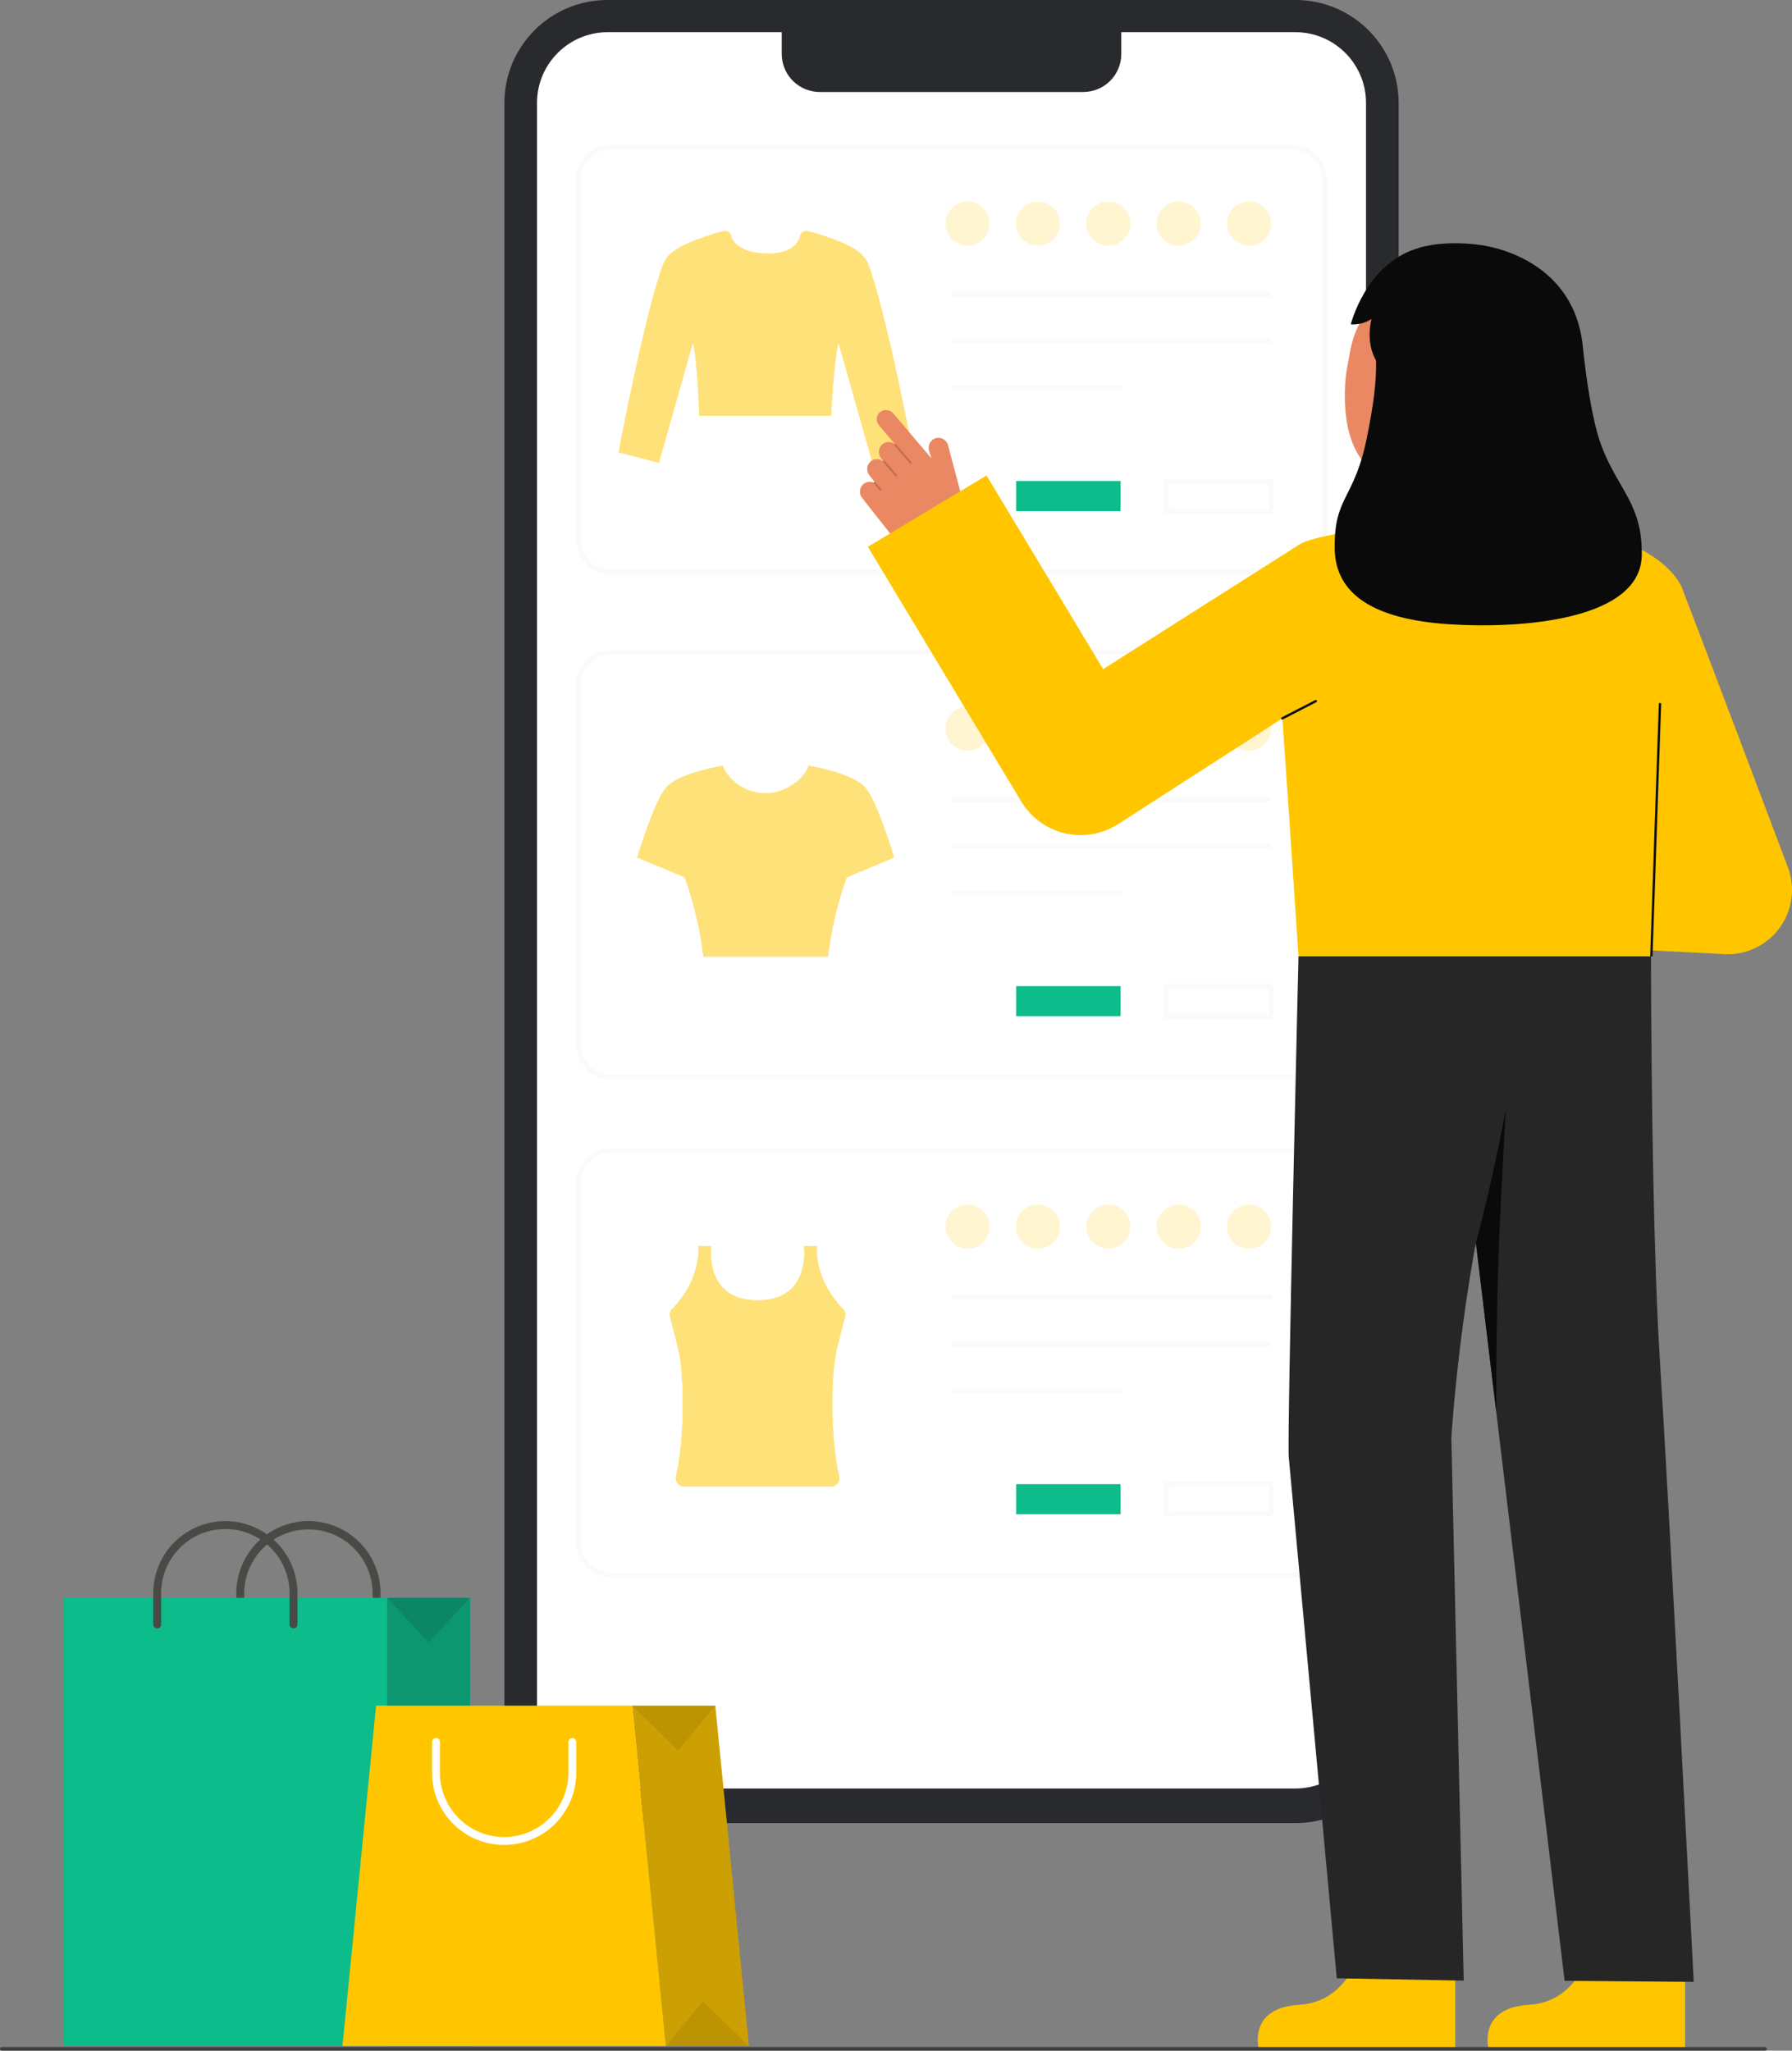 <svg fill="none" height="365" viewBox="0 0 319 365" width="319" xmlns="http://www.w3.org/2000/svg">
    <rect x="0" y="0" width="319" height="365" fill="#808080" stroke="none"/>
    <g clip-path="url(#clip0_4_437)">
        <path
            d="M67.036 289.836C66.85 289.836 66.671 289.762 66.54 289.63C66.408 289.498 66.334 289.32 66.334 289.133V283.647C66.334 280.617 65.13 277.711 62.986 275.568C60.843 273.426 57.936 272.222 54.904 272.222C51.873 272.222 48.966 273.426 46.822 275.568C44.679 277.711 43.475 280.617 43.475 283.647V289.133C43.475 289.32 43.401 289.498 43.269 289.63C43.137 289.762 42.958 289.836 42.772 289.836C42.585 289.836 42.407 289.762 42.275 289.63C42.143 289.498 42.069 289.32 42.069 289.133V283.647C42.059 281.956 42.384 280.28 43.025 278.714C43.666 277.149 44.609 275.726 45.802 274.527C46.995 273.328 48.413 272.377 49.975 271.727C51.537 271.078 53.212 270.744 54.904 270.744C56.596 270.744 58.271 271.078 59.833 271.727C61.395 272.377 62.813 273.328 64.006 274.527C65.199 275.726 66.143 277.149 66.784 278.714C67.424 280.28 67.749 281.956 67.739 283.647V289.133C67.739 289.32 67.665 289.498 67.534 289.63C67.402 289.762 67.223 289.836 67.036 289.836Z"
            fill="#494945" />
        <path d="M83.684 284.392H68.895V364.18H83.684V284.392Z" fill="#0CBC8B" />
        <path d="M83.684 284.392H68.895V364.18H83.684V284.392Z" fill="#0A0A0A" opacity="0.21" />
        <path d="M68.895 284.392H11.33V364.18H68.895V284.392Z" fill="#0CBC8B" />
        <path
            d="M52.245 289.836C52.059 289.836 51.88 289.762 51.749 289.63C51.617 289.498 51.543 289.32 51.543 289.133V283.647C51.552 282.141 51.263 280.647 50.693 279.253C50.123 277.859 49.282 276.592 48.22 275.523C47.157 274.455 45.894 273.607 44.503 273.029C43.112 272.45 41.62 272.153 40.113 272.153C38.606 272.153 37.114 272.45 35.723 273.029C34.332 273.607 33.069 274.455 32.006 275.523C30.944 276.592 30.104 277.859 29.533 279.253C28.963 280.647 28.674 282.141 28.683 283.647V289.133C28.686 289.227 28.669 289.32 28.635 289.407C28.601 289.495 28.549 289.574 28.484 289.641C28.418 289.708 28.34 289.762 28.253 289.798C28.167 289.834 28.074 289.853 27.98 289.853C27.887 289.853 27.794 289.834 27.708 289.798C27.621 289.762 27.543 289.708 27.477 289.641C27.412 289.574 27.361 289.495 27.326 289.407C27.292 289.32 27.276 289.227 27.278 289.133V283.647C27.268 281.956 27.593 280.28 28.234 278.714C28.874 277.149 29.818 275.726 31.011 274.527C32.204 273.328 33.622 272.377 35.184 271.727C36.746 271.078 38.421 270.744 40.113 270.744C41.805 270.744 43.48 271.078 45.042 271.727C46.604 272.377 48.022 273.328 49.215 274.527C50.408 275.726 51.352 277.149 51.992 278.714C52.633 280.28 52.958 281.956 52.948 283.647V289.133C52.948 289.32 52.874 289.498 52.742 289.63C52.611 289.762 52.432 289.836 52.245 289.836Z"
            fill="#494945" />
        <path d="M68.895 284.392L76.29 292.353L83.684 284.392H68.895Z" fill="#0A0A0A"
            opacity="0.11" />
        <path d="M68.895 364.18L76.29 356.219L83.684 364.18H68.895Z" fill="#0A0A0A"
            opacity="0.11" />
        <path
            d="M230.629 0H108.138C98.005 0 89.791 8.211 89.791 18.339V306.159C89.791 316.287 98.005 324.498 108.138 324.498H230.629C240.762 324.498 248.976 316.287 248.976 306.159V18.339C248.976 8.211 240.762 0 230.629 0Z"
            fill="#292A2E" />
        <path
            d="M230.571 5.727H108.196C101.238 5.727 95.597 11.365 95.597 18.32V305.751C95.597 312.706 101.238 318.344 108.196 318.344H230.571C237.529 318.344 243.17 312.706 243.17 305.751V18.32C243.17 11.365 237.529 5.727 230.571 5.727Z"
            fill="white" />
        <path
            d="M139.16 3.359H199.606V9.611C199.606 11.404 198.893 13.123 197.625 14.391C196.357 15.659 194.637 16.371 192.844 16.372H145.924C144.13 16.372 142.409 15.659 141.141 14.392C139.872 13.124 139.16 11.404 139.16 9.611V3.359Z"
            fill="#292A2E" />
        <g opacity="0.15">
            <path d="M229.921 102.243H108.846C107.172 102.241 105.568 101.576 104.384 100.393C103.201 99.21 102.536 97.606 102.534 95.934V32.092C102.536 30.419 103.201 28.816 104.384 27.633C105.568 26.45 107.172 25.785 108.846 25.783H229.921C231.594 25.785 233.199 26.45 234.382 27.633C235.565 28.816 236.231 30.419 236.233 32.092V95.934C236.231 97.606 235.565 99.21 234.382 100.393C233.199 101.576 231.594 102.241 229.921 102.243ZM108.846 26.618C107.394 26.62 106.002 27.197 104.975 28.223C103.949 29.249 103.372 30.641 103.37 32.092V95.934C103.371 97.385 103.949 98.776 104.975 99.802C106.002 100.829 107.394 101.406 108.846 101.408H229.921C231.373 101.406 232.765 100.829 233.792 99.803C234.818 98.776 235.396 97.385 235.397 95.934V32.092C235.396 30.64 234.818 29.249 233.792 28.223C232.765 27.197 231.373 26.619 229.921 26.618H108.846Z"
                fill="#292A2E"
                opacity="0.15" />
        </g>
        <g opacity="0.43">
            <path d="M172.234 43.713C174.4 43.713 176.156 41.957 176.156 39.792C176.156 37.627 174.4 35.871 172.234 35.871C170.068 35.871 168.312 37.627 168.312 39.792C168.312 41.957 170.068 43.713 172.234 43.713Z"
                fill="#FFC600"
                opacity="0.43" />
            <path d="M184.764 43.713C186.931 43.713 188.687 41.957 188.687 39.792C188.687 37.627 186.931 35.871 184.764 35.871C182.598 35.871 180.842 37.627 180.842 39.792C180.842 41.957 182.598 43.713 184.764 43.713Z"
                fill="#FFC600"
                opacity="0.43" />
            <path d="M197.294 43.713C199.461 43.713 201.217 41.957 201.217 39.792C201.217 37.627 199.461 35.871 197.294 35.871C195.128 35.871 193.372 37.627 193.372 39.792C193.372 41.957 195.128 43.713 197.294 43.713Z"
                fill="#FFC600"
                opacity="0.43" />
            <path d="M209.825 43.713C211.991 43.713 213.747 41.957 213.747 39.792C213.747 37.627 211.991 35.871 209.825 35.871C207.658 35.871 205.902 37.627 205.902 39.792C205.902 41.957 207.658 43.713 209.825 43.713Z"
                fill="#FFC600"
                opacity="0.43" />
            <path d="M222.355 43.713C224.521 43.713 226.277 41.957 226.277 39.792C226.277 37.627 224.521 35.871 222.355 35.871C220.189 35.871 218.432 37.627 218.432 39.792C218.432 41.957 220.189 43.713 222.355 43.713Z"
                fill="#FFC600"
                opacity="0.43" />
        </g>
        <g opacity="0.15">
            <path d="M226.277 51.921H169.383V52.756H226.277V51.921Z" fill="#292A2E"
                opacity="0.15" />
        </g>
        <g opacity="0.15">
            <path d="M226.277 60.271H169.383V61.106H226.277V60.271Z" fill="#292A2E"
                opacity="0.15" />
        </g>
        <g opacity="0.15">
            <path d="M199.607 68.621H169.383V69.456H199.607V68.621Z" fill="#292A2E"
                opacity="0.15" />
        </g>
        <g opacity="0.15">
            <path d="M226.695 91.397H207.264V85.211H226.695V91.397ZM208.099 90.562H225.86V86.046H208.099V90.562Z"
                fill="#292A2E"
                opacity="0.15" />
        </g>
        <path d="M199.481 85.628H180.886V90.979H199.481V85.628Z" fill="#0CBC8B" />
        <path
            d="M154.507 46.926C153.605 44.618 150.605 43.2 145.088 41.467C144.914 41.412 144.371 41.279 143.823 41.148C143.656 41.109 143.482 41.106 143.314 41.142C143.146 41.177 142.988 41.249 142.851 41.353C142.714 41.457 142.602 41.59 142.523 41.742C142.444 41.894 142.399 42.062 142.393 42.234C142.393 42.234 141.725 45.142 136.815 45.142C131.01 45.142 130.216 42.234 130.216 42.234C130.21 42.062 130.165 41.894 130.086 41.742C130.007 41.59 129.895 41.457 129.758 41.353C129.621 41.249 129.463 41.177 129.295 41.142C129.127 41.106 128.954 41.109 128.787 41.148C128.238 41.279 127.695 41.412 127.521 41.467C122.004 43.2 119.005 44.618 118.102 46.926C114.934 55.025 110.107 80.498 110.107 80.498L117.295 82.383L123.338 61.008C124.201 64.213 124.475 74.006 124.475 74.006H131.361H141.248H147.948C147.948 74.006 148.408 64.213 149.27 61.008L155.314 82.383L162.502 80.498C162.502 80.498 157.675 55.025 154.507 46.926Z"
            fill="#FFC600" />
        <path d="M154.507 46.926C153.605 44.618 150.605 43.2 145.088 41.467C144.914 41.412 144.371 41.279 143.823 41.148C143.656 41.109 143.482 41.106 143.314 41.142C143.146 41.177 142.988 41.249 142.851 41.353C142.714 41.457 142.602 41.59 142.523 41.742C142.444 41.894 142.399 42.062 142.393 42.234C142.393 42.234 141.725 45.142 136.815 45.142C131.01 45.142 130.216 42.234 130.216 42.234C130.21 42.062 130.165 41.894 130.086 41.742C130.007 41.59 129.895 41.457 129.758 41.353C129.621 41.249 129.463 41.177 129.295 41.142C129.127 41.106 128.954 41.109 128.787 41.148C128.238 41.279 127.695 41.412 127.521 41.467C122.004 43.2 119.005 44.618 118.102 46.926C114.934 55.025 110.107 80.498 110.107 80.498L117.295 82.383L123.338 61.008C124.201 64.213 124.475 74.006 124.475 74.006H131.361H141.248H147.948C147.948 74.006 148.408 64.213 149.27 61.008L155.314 82.383L162.502 80.498C162.502 80.498 157.675 55.025 154.507 46.926Z"
            fill="white"
            opacity="0.48" />
        <g opacity="0.15">
            <path d="M229.921 192.141H108.846C107.172 192.139 105.568 191.474 104.385 190.291C103.201 189.109 102.536 187.505 102.534 185.833V121.99C102.536 120.317 103.201 118.714 104.385 117.531C105.568 116.349 107.172 115.684 108.846 115.682H229.921C231.594 115.684 233.198 116.349 234.382 117.531C235.565 118.714 236.231 120.317 236.233 121.99V185.833C236.231 187.505 235.565 189.109 234.382 190.291C233.199 191.474 231.594 192.139 229.921 192.141ZM108.846 116.517C107.394 116.519 106.002 117.096 104.976 118.122C103.949 119.148 103.372 120.539 103.37 121.99V185.833C103.372 187.284 103.949 188.675 104.975 189.701C106.002 190.727 107.394 191.305 108.846 191.306H229.921C231.373 191.305 232.765 190.728 233.792 189.701C234.818 188.675 235.396 187.284 235.397 185.833V121.99C235.396 120.539 234.818 119.147 233.792 118.121C232.765 117.095 231.373 116.518 229.921 116.516L108.846 116.517Z"
                fill="#292A2E"
                opacity="0.15" />
        </g>
        <g opacity="0.43">
            <path d="M172.234 133.612C174.4 133.612 176.156 131.856 176.156 129.691C176.156 127.526 174.4 125.77 172.234 125.77C170.068 125.77 168.312 127.526 168.312 129.691C168.312 131.856 170.068 133.612 172.234 133.612Z"
                fill="#FFC600"
                opacity="0.43" />
            <path d="M184.764 133.612C186.931 133.612 188.687 131.856 188.687 129.691C188.687 127.526 186.931 125.77 184.764 125.77C182.598 125.77 180.842 127.526 180.842 129.691C180.842 131.856 182.598 133.612 184.764 133.612Z"
                fill="#FFC600"
                opacity="0.43" />
            <path d="M197.294 133.612C199.461 133.612 201.217 131.856 201.217 129.691C201.217 127.526 199.461 125.77 197.294 125.77C195.128 125.77 193.372 127.526 193.372 129.691C193.372 131.856 195.128 133.612 197.294 133.612Z"
                fill="#FFC600"
                opacity="0.43" />
            <path d="M209.825 133.612C211.991 133.612 213.747 131.856 213.747 129.691C213.747 127.526 211.991 125.77 209.825 125.77C207.658 125.77 205.902 127.526 205.902 129.691C205.902 131.856 207.658 133.612 209.825 133.612Z"
                fill="#FFC600"
                opacity="0.43" />
            <path d="M222.355 133.612C224.521 133.612 226.277 131.856 226.277 129.691C226.277 127.526 224.521 125.77 222.355 125.77C220.189 125.77 218.432 127.526 218.432 129.691C218.432 131.856 220.189 133.612 222.355 133.612Z"
                fill="#FFC600"
                opacity="0.43" />
        </g>
        <g opacity="0.15">
            <path d="M226.277 141.82H169.383V142.655H226.277V141.82Z" fill="#292A2E"
                opacity="0.15" />
        </g>
        <g opacity="0.15">
            <path d="M226.277 150.17H169.383V151.005H226.277V150.17Z" fill="#292A2E"
                opacity="0.15" />
        </g>
        <g opacity="0.15">
            <path d="M199.607 158.519H169.383V159.354H199.607V158.519Z" fill="#292A2E"
                opacity="0.15" />
        </g>
        <g opacity="0.15">
            <path d="M226.695 181.295H207.264V175.11H226.695V181.295ZM208.099 180.46H225.86V175.945H208.099V180.46Z"
                fill="#292A2E"
                opacity="0.15" />
        </g>
        <path d="M199.481 175.527H180.886V180.878H199.481V175.527Z" fill="#0CBC8B" />
        <path d="M154.179 140.371C152.824 138.695 149.839 137.626 146.35 136.779C144.933 136.435 143.972 136.306 143.972 136.306C142.85 139.149 139.38 141.207 136.322 141.208H136.11C133.051 141.208 129.761 139.149 128.638 136.306C128.638 136.306 127.677 136.435 126.257 136.779C122.769 137.626 119.783 138.695 118.429 140.371C116.346 142.946 113.432 152.637 113.432 152.637L121.882 156.157C121.947 156.332 122.011 156.508 122.074 156.685C122.119 156.811 122.163 156.937 122.207 157.063C122.203 157.05 122.199 157.038 122.194 157.026C122.205 157.055 122.215 157.085 122.225 157.114C123.672 161.384 124.675 165.791 125.219 170.265C125.255 170.254 147.35 170.254 147.386 170.265C147.93 165.791 148.933 161.384 150.38 157.114C150.39 157.085 150.4 157.055 150.411 157.026C150.45 156.912 150.49 156.798 150.531 156.685C150.594 156.509 150.658 156.333 150.723 156.157L159.173 152.637C159.173 152.637 156.261 142.948 154.179 140.371Z"
            fill="white"
            opacity="0.48" />
        <path
            d="M154.179 140.371C152.824 138.695 149.839 137.626 146.35 136.779C144.933 136.435 143.972 136.306 143.972 136.306C142.85 139.149 139.38 141.207 136.322 141.208H136.11C133.051 141.208 129.761 139.149 128.638 136.306C128.638 136.306 127.677 136.435 126.257 136.779C122.769 137.626 119.783 138.695 118.429 140.371C116.346 142.946 113.432 152.637 113.432 152.637L121.882 156.157C121.947 156.332 122.011 156.508 122.074 156.685C122.119 156.811 122.163 156.937 122.207 157.063C122.203 157.05 122.199 157.038 122.194 157.026C122.205 157.055 122.215 157.085 122.225 157.114C123.672 161.384 124.675 165.791 125.219 170.265C125.255 170.254 147.35 170.254 147.386 170.265C147.93 165.791 148.933 161.384 150.38 157.114C150.39 157.085 150.4 157.055 150.411 157.026C150.45 156.912 150.49 156.798 150.531 156.685C150.594 156.509 150.658 156.333 150.723 156.157L159.173 152.637C159.173 152.637 156.261 142.948 154.179 140.371Z"
            fill="#FFC600" />
        <path d="M154.179 140.371C152.824 138.695 149.839 137.626 146.35 136.779C144.933 136.435 143.972 136.306 143.972 136.306C142.85 139.149 139.38 141.207 136.322 141.208H136.11C133.051 141.208 129.761 139.149 128.638 136.306C128.638 136.306 127.677 136.435 126.257 136.779C122.769 137.626 119.783 138.695 118.429 140.371C116.346 142.946 113.432 152.637 113.432 152.637L121.882 156.157C121.947 156.332 122.011 156.508 122.074 156.685C122.119 156.811 122.163 156.937 122.207 157.063C122.203 157.05 122.199 157.038 122.194 157.026C122.205 157.055 122.215 157.085 122.225 157.114C123.672 161.384 124.675 165.791 125.219 170.265C125.255 170.254 147.35 170.254 147.386 170.265C147.93 165.791 148.933 161.384 150.38 157.114C150.39 157.085 150.4 157.055 150.411 157.026C150.45 156.912 150.49 156.798 150.531 156.685C150.594 156.509 150.658 156.333 150.723 156.157L159.173 152.637C159.173 152.637 156.261 142.948 154.179 140.371Z"
            fill="white"
            opacity="0.48" />
        <g opacity="0.15">
            <path d="M229.921 280.787H108.846C107.172 280.785 105.568 280.12 104.384 278.937C103.201 277.754 102.536 276.151 102.534 274.478V210.636C102.536 208.963 103.201 207.36 104.385 206.177C105.568 204.994 107.172 204.329 108.846 204.327H229.921C231.594 204.329 233.199 204.994 234.382 206.177C235.565 207.36 236.231 208.963 236.233 210.636V274.478C236.231 276.151 235.565 277.754 234.382 278.937C233.199 280.12 231.594 280.785 229.921 280.787ZM108.846 205.162C107.394 205.164 106.002 205.741 104.975 206.767C103.948 207.793 103.371 209.185 103.369 210.636V274.478C103.371 275.929 103.948 277.321 104.975 278.347C106.001 279.373 107.394 279.951 108.846 279.952H229.921C231.373 279.951 232.765 279.373 233.792 278.347C234.818 277.321 235.396 275.929 235.397 274.478V210.636C235.396 209.185 234.818 207.793 233.791 206.767C232.765 205.741 231.373 205.164 229.921 205.162H108.846Z"
                fill="#292A2E"
                opacity="0.15" />
        </g>
        <g opacity="0.43">
            <path d="M172.234 222.257C174.4 222.257 176.156 220.501 176.156 218.336C176.156 216.171 174.4 214.415 172.234 214.415C170.068 214.415 168.312 216.171 168.312 218.336C168.312 220.501 170.068 222.257 172.234 222.257Z"
                fill="#FFC600"
                opacity="0.43" />
            <path d="M184.764 222.257C186.931 222.257 188.687 220.501 188.687 218.336C188.687 216.171 186.931 214.415 184.764 214.415C182.598 214.415 180.842 216.171 180.842 218.336C180.842 220.501 182.598 222.257 184.764 222.257Z"
                fill="#FFC600"
                opacity="0.43" />
            <path d="M197.294 222.257C199.461 222.257 201.217 220.501 201.217 218.336C201.217 216.171 199.461 214.415 197.294 214.415C195.128 214.415 193.372 216.171 193.372 218.336C193.372 220.501 195.128 222.257 197.294 222.257Z"
                fill="#FFC600"
                opacity="0.43" />
            <path d="M209.825 222.257C211.991 222.257 213.747 220.501 213.747 218.336C213.747 216.171 211.991 214.415 209.825 214.415C207.658 214.415 205.902 216.171 205.902 218.336C205.902 220.501 207.658 222.257 209.825 222.257Z"
                fill="#FFC600"
                opacity="0.43" />
            <path d="M222.355 222.257C224.521 222.257 226.277 220.501 226.277 218.336C226.277 216.171 224.521 214.415 222.355 214.415C220.189 214.415 218.432 216.171 218.432 218.336C218.432 220.501 220.189 222.257 222.355 222.257Z"
                fill="#FFC600"
                opacity="0.43" />
        </g>
        <g opacity="0.15">
            <path d="M226.277 230.465H169.383V231.3H226.277V230.465Z" fill="#292A2E"
                opacity="0.15" />
        </g>
        <g opacity="0.15">
            <path d="M226.277 238.815H169.383V239.65H226.277V238.815Z" fill="#292A2E"
                opacity="0.15" />
        </g>
        <g opacity="0.15">
            <path d="M199.607 247.165H169.383V248H199.607V247.165Z" fill="#292A2E" opacity="0.15" />
        </g>
        <g opacity="0.15">
            <path d="M226.695 269.941H207.264V263.755H226.695V269.941ZM208.099 269.106H225.86V264.59H208.099V269.106Z"
                fill="#292A2E"
                opacity="0.15" />
        </g>
        <path d="M199.481 264.173H180.886V269.523H199.481V264.173Z" fill="#0CBC8B" />
        <path d="M147.949 264.586C148.173 264.585 148.393 264.534 148.594 264.435C148.795 264.337 148.971 264.194 149.109 264.018C149.247 263.841 149.342 263.636 149.389 263.417C149.435 263.198 149.432 262.972 149.378 262.755C147.878 256.52 147.764 244.783 149.058 239.739L150.491 234.156L150.488 234.13C150.513 233.939 150.494 233.745 150.433 233.562C150.373 233.379 150.271 233.212 150.137 233.074C144.72 227.518 145.434 221.811 145.434 221.811H143.099C143.25 223.156 143.162 224.517 142.839 225.831C142.254 228.137 140.698 230.697 136.754 231.312C135.501 231.499 134.226 231.499 132.973 231.312C129.029 230.697 127.473 228.137 126.888 225.831C126.565 224.517 126.477 223.156 126.628 221.811H124.295C124.295 221.811 125.007 227.517 119.59 233.074C119.456 233.212 119.354 233.379 119.293 233.562C119.233 233.744 119.214 233.939 119.239 234.13L119.219 234.156L120.652 239.738C121.947 244.783 121.832 256.521 120.332 262.754C120.278 262.971 120.275 263.198 120.321 263.417C120.368 263.636 120.463 263.841 120.601 264.017C120.739 264.194 120.914 264.336 121.115 264.435C121.316 264.533 121.537 264.585 121.761 264.585L147.949 264.586Z"
            fill="white"
            opacity="0.48" />
        <path
            d="M147.949 264.586C148.173 264.585 148.393 264.534 148.594 264.435C148.795 264.337 148.971 264.194 149.109 264.018C149.247 263.841 149.342 263.636 149.389 263.417C149.435 263.198 149.432 262.972 149.378 262.755C147.878 256.52 147.764 244.783 149.058 239.739L150.491 234.156L150.488 234.13C150.513 233.939 150.494 233.745 150.433 233.562C150.373 233.379 150.271 233.212 150.137 233.074C144.72 227.518 145.434 221.811 145.434 221.811H143.099C143.25 223.156 143.162 224.517 142.839 225.831C142.254 228.137 140.698 230.697 136.754 231.312C135.501 231.499 134.226 231.499 132.973 231.312C129.029 230.697 127.473 228.137 126.888 225.831C126.565 224.517 126.477 223.156 126.628 221.811H124.295C124.295 221.811 125.007 227.517 119.59 233.074C119.456 233.212 119.354 233.379 119.293 233.562C119.233 233.744 119.214 233.939 119.239 234.13L119.219 234.156L120.652 239.738C121.947 244.783 121.832 256.521 120.332 262.754C120.278 262.971 120.275 263.198 120.321 263.417C120.368 263.636 120.463 263.841 120.601 264.017C120.739 264.194 120.914 264.336 121.115 264.435C121.316 264.533 121.537 264.585 121.761 264.585L147.949 264.586Z"
            fill="#FFC600" />
        <path d="M147.949 264.586C148.173 264.585 148.393 264.534 148.594 264.435C148.795 264.337 148.971 264.194 149.109 264.018C149.247 263.841 149.342 263.636 149.389 263.417C149.435 263.198 149.432 262.972 149.378 262.755C147.878 256.52 147.764 244.783 149.058 239.739L150.491 234.156L150.488 234.13C150.513 233.939 150.494 233.745 150.433 233.562C150.373 233.379 150.271 233.212 150.137 233.074C144.72 227.518 145.434 221.811 145.434 221.811H143.099C143.25 223.156 143.162 224.517 142.839 225.831C142.254 228.137 140.698 230.697 136.754 231.312C135.501 231.499 134.226 231.499 132.973 231.312C129.029 230.697 127.473 228.137 126.888 225.831C126.565 224.517 126.477 223.156 126.628 221.811H124.295C124.295 221.811 125.007 227.517 119.59 233.074C119.456 233.212 119.354 233.379 119.293 233.562C119.233 233.744 119.214 233.939 119.239 234.13L119.219 234.156L120.652 239.738C121.947 244.783 121.832 256.521 120.332 262.754C120.278 262.971 120.275 263.198 120.321 263.417C120.368 263.636 120.463 263.841 120.601 264.017C120.739 264.194 120.914 264.336 121.115 264.435C121.316 264.533 121.537 264.585 121.761 264.585L147.949 264.586Z"
            fill="white"
            opacity="0.48" />
        <path
            d="M283.194 346.53C283.194 346.53 281.308 356.299 272.156 356.845C263.003 357.391 264.988 364.678 264.988 364.678H299.963V347.211L283.194 346.53Z"
            fill="#FFC600" />
        <path
            d="M293.982 168.291C293.982 168.291 293.872 165.354 293.895 172.017C293.982 196.87 294.413 225.257 295.468 241.869C297.162 268.573 301.507 352.765 301.507 352.765L278.524 352.572L256.249 167.282L293.982 168.291Z"
            fill="#262626" />
        <path
            d="M268.028 197.597C268.028 197.597 267.075 215.632 266.9 219.866C266.492 229.658 266.35 239.797 266.35 251.292L262.727 221.157C262.727 221.157 265.377 211.715 268.028 197.597Z"
            fill="#0A0A0A" />
        <path
            d="M242.278 346.53C242.278 346.53 240.392 356.299 231.24 356.845C222.087 357.391 224.072 364.678 224.072 364.678H259.048V347.211L242.278 346.53Z"
            fill="#FFC600" />
        <path
            d="M231.15 170.221C231.15 170.221 229.114 255.161 229.413 259.313L237.96 352.121L260.563 352.538L258.36 255.955C258.36 255.955 259.914 229.313 266.354 204.574C269.649 191.876 271.632 178.875 272.272 165.773L231.15 170.221Z"
            fill="#262626" />
        <path d="M294.232 168.289L294.307 168.294C294.307 168.294 294.253 166.844 294.232 168.289Z"
            fill="#333333" />
        <path
            d="M227.915 123.075C228.389 128.641 230.694 163.367 231.15 170.223H293.958C294.313 164.039 295.906 137.001 297.251 124.909C298.536 113.371 301.056 107.594 299.209 104.183C296.191 98.608 287.943 95.386 282.32 94.625C278.886 94.16 273.721 93.827 273.721 93.827C273.721 93.827 273.283 102.668 262.854 103.161C248.66 103.829 249.607 93.827 249.537 93.827C247.238 93.827 233.847 94.907 230.887 97.186C225.71 101.169 226.909 111.278 227.915 123.075Z"
            fill="#FFC600" />
        <path
            d="M227.047 116.099C226.994 116.099 226.942 116.079 226.903 116.042C226.864 116.006 226.841 115.956 226.838 115.903L226.331 107.064C226.328 107.009 226.347 106.954 226.384 106.913C226.421 106.872 226.472 106.847 226.528 106.844C226.583 106.841 226.637 106.86 226.678 106.897C226.719 106.933 226.744 106.985 226.748 107.04L227.255 115.878C227.258 115.934 227.239 115.988 227.202 116.029C227.166 116.071 227.114 116.096 227.059 116.099L227.047 116.099Z"
            fill="#0C0C0C" />
        <path
            d="M307.535 169.857C309.382 169.857 311.202 169.411 312.84 168.556C314.477 167.702 315.884 166.464 316.94 164.95C317.997 163.435 318.671 161.687 318.907 159.856C319.142 158.024 318.931 156.163 318.292 154.431C317.643 152.672 302.431 112.408 299.536 104.948L278.093 113.631C279.722 117.826 285.62 133.726 290.36 146.534L282.486 145.679L280.008 168.468L306.294 169.79C306.706 169.835 307.12 169.857 307.535 169.857Z"
            fill="#FFC600" />
        <path
            d="M242.055 93.063C242.125 93.054 244.052 100.301 259.087 99.173C269.495 98.394 272.034 91.312 272.272 91.312C271.149 91.073 269.327 90.826 268.828 90.56C267.189 89.68 265.996 88.609 265.395 86.309C264.925 84.51 264.685 77.587 264.685 74.114L248.668 77.711C248.892 81.629 250.454 90.713 244.978 92.321C244.067 92.586 243.086 92.831 242.055 93.063Z"
            fill="#E98862" />
        <path
            d="M249.223 85.414C255.537 85.912 263.648 83.248 265.189 74.827L266.579 67.229C268.12 58.809 264.944 51.174 257.012 49.724C249.08 48.274 241.903 54.016 240.362 62.436L239.747 65.8C239.156 69.031 237.957 84.526 249.223 85.414Z"
            fill="#E98862" />
        <path
            d="M243.368 77.683C244.501 71.991 245.021 68.193 244.961 64.187C243.365 61.389 243.784 58.175 244.147 56.787C243.048 57.485 241.756 57.817 240.456 57.734C240.456 57.734 243.096 47.143 252.069 44.293C253.719 43.651 257.932 42.84 263.526 43.607C268.284 44.259 280.012 47.815 281.688 61.013V61.02C281.743 61.458 282.869 73.618 285.113 79.453C288.131 87.296 292.368 89.733 292.26 98.782C292.122 110.422 270.713 111.972 257.802 111.101C244.891 110.23 237.681 105.986 237.587 97.597C237.484 88.198 241.1 89.072 243.368 77.683Z"
            fill="#0A0A0A" />
        <path d="M295.298 125.142L293.755 170.216L294.172 170.23L295.715 125.156L295.298 125.142Z"
            fill="#0C0C0C" />
        <path
            d="M159.05 73.619L165.799 81.588L165.382 80.219C165.256 79.775 165.303 79.3 165.514 78.889C165.725 78.478 166.085 78.163 166.519 78.007C166.747 77.934 166.986 77.908 167.224 77.931C167.462 77.954 167.692 78.025 167.901 78.14C168.11 78.255 168.294 78.411 168.441 78.599C168.587 78.787 168.694 79.003 168.755 79.234L171.84 90.847C172.23 92.314 172.031 93.874 171.286 95.195C170.541 96.517 169.308 97.495 167.852 97.921C166.161 98.416 164.361 98.395 162.682 97.86C161.003 97.326 159.522 96.302 158.429 94.921L153.489 88.655C153.226 88.334 153.082 87.933 153.081 87.518C153.08 87.103 153.223 86.701 153.485 86.38C153.727 86.094 154.054 85.894 154.419 85.807C154.783 85.721 155.166 85.754 155.51 85.9C155.516 85.88 155.525 85.862 155.538 85.845C155.55 85.829 155.566 85.816 155.584 85.806C155.602 85.796 155.622 85.789 155.643 85.787C155.663 85.785 155.684 85.787 155.703 85.794L154.788 84.637C154.508 84.298 154.36 83.869 154.371 83.43C154.383 82.99 154.553 82.569 154.85 82.245C155.154 81.934 155.564 81.746 155.999 81.72C156.434 81.694 156.863 81.83 157.202 82.102C157.205 82.084 157.211 82.066 157.22 82.049L156.844 81.575C156.599 81.25 156.464 80.855 156.461 80.448C156.458 80.041 156.586 79.644 156.826 79.316C157.12 78.962 157.54 78.737 157.997 78.689C158.454 78.641 158.912 78.775 159.272 79.06L159.297 79.036L156.461 75.689C156.315 75.517 156.206 75.317 156.14 75.102C156.075 74.887 156.053 74.661 156.078 74.437C156.103 74.213 156.173 73.997 156.284 73.801C156.395 73.606 156.544 73.435 156.724 73.299C157.08 73.048 157.518 72.941 157.95 73.001C158.382 73.06 158.775 73.281 159.05 73.619Z"
            fill="#E98862" />
        <path d="M159.203 79.246C159.21 79.264 159.22 79.281 159.233 79.295L162.025 82.515C162.055 82.542 162.094 82.557 162.135 82.557C162.175 82.557 162.214 82.543 162.245 82.516C162.275 82.49 162.295 82.454 162.301 82.413C162.307 82.374 162.298 82.333 162.276 82.299L159.483 79.079C159.458 79.05 159.423 79.031 159.384 79.025C159.346 79.019 159.307 79.026 159.274 79.046C159.241 79.066 159.215 79.097 159.203 79.134C159.19 79.17 159.191 79.21 159.204 79.246H159.203Z"
            fill="#0C0C0C"
            opacity="0.2" />
        <path d="M157.206 82.177C157.213 82.195 157.223 82.211 157.235 82.225L159.41 84.772C159.44 84.798 159.479 84.812 159.518 84.811C159.558 84.811 159.596 84.797 159.626 84.771C159.656 84.746 159.676 84.71 159.683 84.671C159.689 84.632 159.681 84.592 159.66 84.558L157.485 82.011C157.459 81.984 157.424 81.966 157.387 81.961C157.349 81.956 157.311 81.964 157.279 81.983C157.246 82.002 157.221 82.032 157.208 82.068C157.194 82.103 157.194 82.142 157.205 82.178L157.206 82.177Z"
            fill="#0C0C0C"
            opacity="0.2" />
        <path d="M155.509 86.009C155.516 86.028 155.526 86.045 155.54 86.06L156.595 87.24C156.608 87.26 156.626 87.277 156.646 87.29C156.666 87.303 156.689 87.311 156.713 87.314C156.737 87.317 156.761 87.316 156.785 87.308C156.808 87.301 156.829 87.289 156.847 87.273C156.865 87.257 156.879 87.237 156.889 87.215C156.898 87.193 156.903 87.169 156.902 87.145C156.902 87.121 156.896 87.097 156.886 87.076C156.875 87.054 156.86 87.035 156.841 87.019L155.786 85.84C155.759 85.814 155.725 85.797 155.687 85.793C155.65 85.788 155.613 85.797 155.581 85.816C155.549 85.836 155.525 85.865 155.512 85.9C155.498 85.935 155.497 85.974 155.509 86.009Z"
            fill="#0C0C0C"
            opacity="0.2" />
        <path
            d="M192.366 148.647C190.242 148.647 188.153 148.097 186.303 147.052C184.454 146.007 182.906 144.502 181.81 142.682L154.499 97.331L175.612 84.628L196.374 119.104L230.887 97.186L245.508 116.782L199.035 146.686C197.046 147.966 194.731 148.646 192.366 148.647Z"
            fill="#FFC600" />
        <path
            d="M228.264 128.076C228.218 128.076 228.172 128.061 228.136 128.032C228.099 128.003 228.073 127.962 228.062 127.917C228.051 127.872 228.055 127.824 228.075 127.781C228.094 127.739 228.127 127.704 228.169 127.682L234.132 124.607C234.182 124.581 234.239 124.577 234.292 124.593C234.345 124.61 234.388 124.647 234.414 124.697C234.439 124.746 234.444 124.803 234.427 124.856C234.41 124.909 234.373 124.953 234.324 124.978L228.361 128.054C228.331 128.069 228.298 128.077 228.264 128.076Z"
            fill="#0C0C0C" />
        <path d="M133.316 364.18H118.526L112.54 303.596H127.33L133.316 364.18Z" fill="#FFC600" />
        <path d="M133.316 364.18H118.526L112.54 303.596H127.33L133.316 364.18Z" fill="#0A0A0A"
            opacity="0.21" />
        <path d="M118.526 364.18H60.962L66.948 303.596H112.54L118.526 364.18Z" fill="#FFC600" />
        <path
            d="M89.745 328.385C88.059 328.385 86.39 328.054 84.833 327.409C83.275 326.764 81.861 325.819 80.669 324.628C79.477 323.436 78.531 322.022 77.886 320.465C77.241 318.909 76.909 317.24 76.909 315.556V310.068C76.907 309.975 76.924 309.881 76.958 309.794C76.992 309.707 77.044 309.627 77.109 309.56C77.175 309.493 77.253 309.44 77.339 309.404C77.426 309.367 77.519 309.348 77.612 309.348C77.706 309.348 77.799 309.367 77.885 309.404C77.972 309.44 78.05 309.493 78.115 309.56C78.181 309.627 78.232 309.707 78.266 309.794C78.301 309.881 78.317 309.975 78.315 310.068V315.555C78.315 318.585 79.519 321.491 81.663 323.633C83.806 325.776 86.713 326.979 89.745 326.979C92.776 326.979 95.683 325.776 97.826 323.633C99.97 321.491 101.174 318.585 101.174 315.555V310.068C101.174 309.882 101.248 309.703 101.38 309.571C101.512 309.44 101.691 309.366 101.877 309.366C102.064 309.366 102.242 309.44 102.374 309.571C102.506 309.703 102.58 309.882 102.58 310.068V315.555C102.576 318.956 101.223 322.218 98.817 324.623C96.41 327.029 93.148 328.382 89.745 328.385Z"
            fill="white" />
        <path d="M112.54 303.596L120.705 311.557L127.33 303.596H112.54Z" fill="#0A0A0A"
            opacity="0.08" />
        <path d="M118.526 364.18L125.131 356.219L133.316 364.18H118.526Z" fill="#0A0A0A"
            opacity="0.08" />
        <path
            d="M314.191 365H0.323C0.28 365.002 0.236 364.994 0.196 364.979C0.155 364.963 0.118 364.94 0.087 364.91C0.056 364.88 0.031 364.844 0.014 364.804C-0.003 364.764 -0.012 364.721 -0.012 364.678C-0.012 364.634 -0.003 364.591 0.014 364.551C0.031 364.511 0.056 364.475 0.087 364.445C0.118 364.415 0.155 364.392 0.196 364.376C0.236 364.361 0.28 364.353 0.323 364.355H314.191C314.234 364.353 314.277 364.361 314.318 364.376C314.358 364.392 314.395 364.415 314.427 364.445C314.458 364.475 314.483 364.511 314.5 364.551C314.517 364.591 314.525 364.634 314.525 364.678C314.525 364.721 314.517 364.764 314.5 364.804C314.483 364.844 314.458 364.88 314.427 364.91C314.395 364.94 314.358 364.963 314.318 364.979C314.277 364.994 314.234 365.002 314.191 365Z"
            fill="#3F3F3F" />
    </g>
    <defs>
        <clipPath id="clip0_4_437">
            <rect fill="white" height="365" width="319" />
        </clipPath>
    </defs>
</svg>
